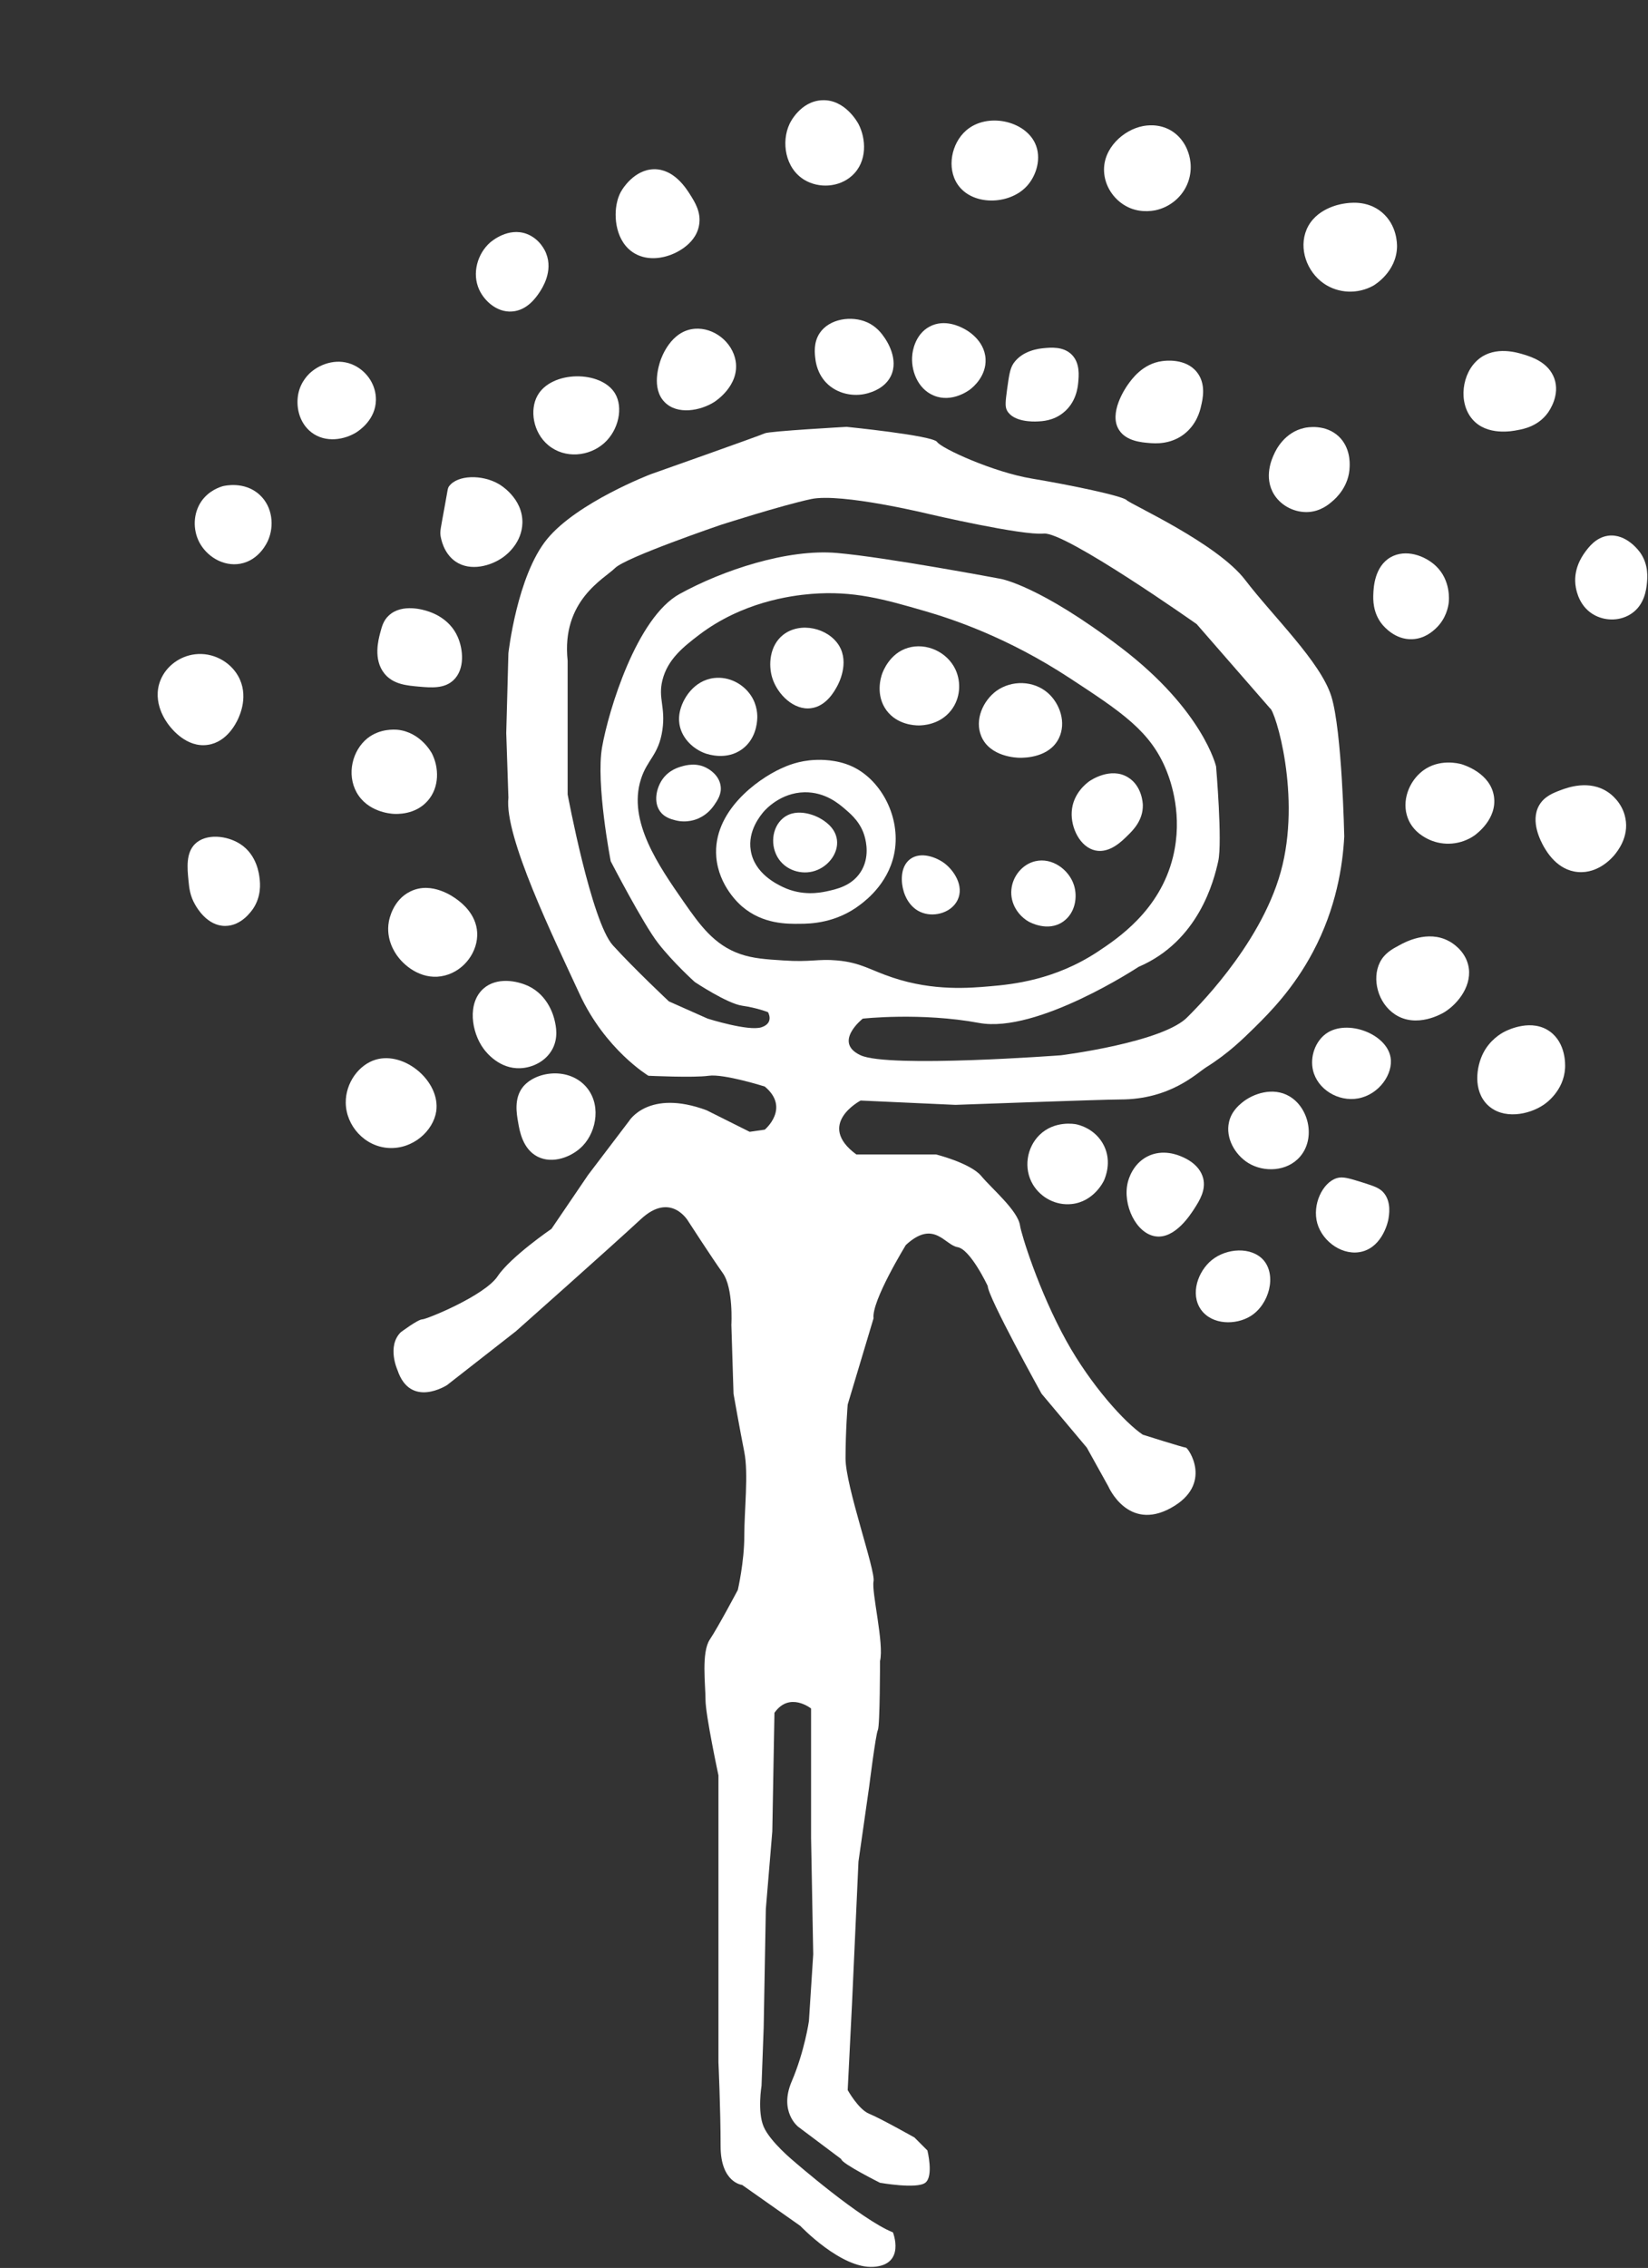 <?xml version="1.0" encoding="UTF-8"?>
<svg width="765px" height="1052px" viewBox="0 0 765 1052" version="1.1" xmlns="http://www.w3.org/2000/svg" xmlns:xlink="http://www.w3.org/1999/xlink">
    <rect x="0" y="0" width="765" height="1052" fill="#333333" stroke="none"/>
    <!-- Generator: Sketch 51.2 (57519) - http://www.bohemiancoding.com/sketch -->
    <title>Untitled 3</title>
    <desc>Created with Sketch.</desc>
    <defs></defs>
    <g id="Page-1" stroke="none" stroke-width="1" fill="none" fill-rule="evenodd">
        <g id="solman">
            <g id="Group" transform="translate(73, 46)" fill="#FFFFFF" fill-rule="nonzero">
                <path d="M545,277 C540,261 518,240 505,223 C492,206 452,188 450,186 C448,184 424,179 406,176 C388,173 364,162 362,159 C360,156 320,152 320,152 C320,152 284,154 282,155 C280,156 229,174 229,174 C229,174 195,187 181,204 C167,221 163,257 163,257 L162,294 L163,324 C161,342 184,389 196,415 C208,441 228,453 228,453 C228,453 249,454 256,453 C263,452 282,458 282,458 C294,468 282,478 282,478 L275,479 L255,469 C228,459 219,474 219,474 L200,499 L183,524 C183,524 164,537 158,546 C152,555 125,566 123,566 C121,566 113,572 113,572 C106.5,578.5 111.5,589.5 111.5,589.5 C117.5,607.5 134.5,596.5 134.5,596.5 L166.5,571.5 C166.5,571.5 210.5,532.5 224.5,519.5 C238.5,506.5 246.5,520.5 246.5,520.5 C246.5,520.5 257.5,537.5 262.5,544.5 C267.5,551.5 266.5,568.5 266.5,568.5 L267.5,600.5 C267.5,600.5 270.5,617.5 272.5,627.5 C274.5,637.5 272.5,654.5 272.5,666.5 C272.5,678.5 269.5,691.5 269.5,691.5 C269.5,691.5 260.5,708.5 256.5,714.5 C252.5,720.5 254.5,735.5 254.5,742.5 C254.5,749.5 260.5,777.5 260.5,777.5 L260.5,810.5 L260.5,910.5 C260.5,910.5 261.5,932.5 261.5,949.5 C261.5,966.5 271.5,967.5 271.5,967.5 L298.5,986.5 C298.5,986.5 317.5,1006.5 332.5,1005.5 C347.5,1004.5 341.5,989.5 341.5,989.5 C326.5,983.5 295.5,956.5 295.5,956.5 C295.5,956.5 284.5,947.5 281.5,940.5 C278.5,933.5 280.5,921.5 280.5,921.5 L281.5,894.5 L282.5,839.5 L285.5,803.5 L286.5,748.5 C293.5,738.5 303.5,746.5 303.5,746.5 L303.5,758.5 L303.5,806.5 L304.5,860.5 L302.5,891.5 C302.5,891.5 300.5,905.5 294.5,919.5 C288.5,933.5 297.5,940.5 297.5,940.5 L317.5,955.5 C317.5,957.5 335.5,966.5 335.5,966.5 C335.5,966.5 352.5,969.5 356.5,966.5 C360.5,963.5 357.5,951.5 357.5,951.5 L351.5,945.5 C351.5,945.5 335.5,936.5 330.5,934.5 C325.5,932.5 320.5,923.5 320.5,923.5 L322.5,883.5 L325.5,817.5 L330.5,782.5 C330.5,782.5 333.5,758.5 334.5,756.5 C335.5,754.5 335.5,724.5 335.5,724.5 C337.5,716.5 331.5,692.5 332.5,687.5 C333.5,682.5 319.5,643.5 319.5,630.5 C319.5,617.5 320.5,605.5 320.5,605.5 L332.5,565.5 C331.5,557.5 347.5,531.5 347.5,531.5 C360.5,519.5 365.5,531.5 371.5,532.5 C377.5,533.5 385.5,550.5 385.5,550.5 C385.5,555.5 410.5,600.5 410.5,600.5 L431.5,625.5 L441.5,643.5 C441.5,643.5 450.5,664.5 470.5,653.5 C490.5,642.5 478.5,625.5 477.5,625.5 C476.5,625.5 457.5,619.5 457.5,619.5 C449.1,613.9 433.3,596.4 422,576 C409.1,552.7 401,526.2 400.5,522.5 C399.5,515.5 387.5,505.5 382.5,499.5 C377.5,493.5 361.5,489.5 361.5,489.5 L324.5,489.5 C305.5,475.5 326.5,464.5 326.5,464.5 L370.5,466.5 C370.5,466.5 439,464 447,464 C470.3,464 482.4,451.9 487,449 C497.1,442.7 503.9,436 509.5,430.5 C516.4,423.7 527.5,412.5 536.5,395.5 C547.3,375.2 550.3,355.5 551,342 C551,342 550,293 545,277 Z M315.5,399.5 C306.6,398.7 303.4,400.4 290.5,399.5 C282.6,399 276.5,398.6 270.5,396.5 C258.5,392.3 251.9,383.1 244.5,372.5 C232.9,355.8 218.3,335 224.5,315.5 C227.4,306.2 232.8,304.3 234.5,292.5 C236,281.9 232.4,277.9 234.5,269.5 C236.9,259.8 244.3,254 251.5,248.5 C271.5,233.3 293.9,230.3 303.5,229.5 C323.3,227.9 337.5,232 356.5,237.5 C368.9,241.1 394.5,249.5 423.5,268.5 C447.6,284.3 461.1,293.1 468.5,311.5 C470.5,316.5 476.2,332.4 471.5,351.5 C465.4,376.4 445.7,389.4 436.5,395.5 C416.6,408.6 397.1,410.6 386.5,411.5 C377.2,412.3 360.4,413.8 341.5,407.5 C331.1,404.1 326.8,400.5 315.5,399.5 Z M521.5,358.5 C511.7,393.7 479.8,424.1 478.5,425.5 C467.5,437.5 419.5,443.5 419.5,443.5 C419.5,443.5 339.5,449.5 326.5,443.5 C313.5,437.5 327.5,426.5 327.5,426.5 C327.5,426.5 354.5,423.5 381.5,428.5 C408.5,433.5 455.5,402.5 455.5,402.5 C483.5,390.5 490.5,362.5 492.5,353.5 C494.5,344.5 491.5,309.5 491.5,309.5 C491.5,309.5 485.5,283.5 447.5,254.5 C409.5,225.5 391.5,222.5 391.5,222.5 C391.5,222.5 338.5,212.5 315.5,210.5 C292.5,208.5 262.5,218.5 242.5,229.5 C222.5,240.5 209.5,283.5 206.5,300.5 C203.5,317.5 210.5,353.5 210.5,353.5 C210.5,353.5 225.5,382.5 232.5,391.5 C239.5,400.5 249.5,409.5 249.5,409.5 C249.5,409.5 264.5,419.5 271.5,420.5 C278.5,421.5 283.5,423.5 283.5,423.5 C283.5,423.5 286.5,428.5 280.5,430.5 C274.5,432.5 255.5,426.5 255.5,426.5 L237.5,418.5 C237.5,418.5 221.5,403.5 211.5,392.5 C201.5,381.5 190.5,322.5 190.5,322.5 L190.5,260.5 C187.5,232.5 207.5,222.5 212.5,217.5 C217.5,212.5 261.5,197.5 261.5,197.5 C261.5,197.5 289.5,188.5 303.5,185.5 C317.5,182.5 358.5,192.5 358.5,192.5 C358.5,192.5 401.5,202.5 411.5,201.5 C421.5,200.5 482.5,243.5 482.5,243.5 L516.5,282.5 C518.9,283.4 531.3,323.3 521.5,358.5 Z" id="Shape"></path>
                <path d="M233.5,330.5 C230.2,326.1 231.7,319.5 234.5,315.5 C237.5,311.2 242,309.9 243.5,309.5 C245.2,309 250.5,307.5 255.5,310.5 C256.4,311 260.8,313.6 261.5,318.5 C262.1,322.3 260,325.3 258.5,327.5 C257.7,328.6 255.6,331.6 251.5,333.5 C250.3,334.1 245.8,335.9 240.5,334.5 C238.6,334 235.5,333.2 233.5,330.5 Z" id="Shape"></path>
                <path d="M242.5,284.5 C243.7,278.2 249.1,269.6 258.5,268.5 C265.5,267.7 272,271.3 275.5,276.5 C278.7,281.2 278.6,286.1 278.5,287.5 C278.4,289.5 277.8,296.9 271.5,301.5 C264.3,306.8 255.7,303.9 254.5,303.5 C249.1,301.6 243.8,296.9 242.5,290.5 C242.4,289.9 241.9,287.6 242.5,284.5 Z" id="Shape"></path>
                <path d="M290.5,248.5 C298.5,242.2 311.5,245.3 316.5,253.5 C321.4,261.6 316.2,271.3 315.5,272.5 C314.4,274.5 310.6,281.6 303.5,282.5 C295.5,283.6 287.9,276.1 285.5,268.5 C283.6,262.5 284.2,253.5 290.5,248.5 Z" id="Shape"></path>
                <path d="M348.5,254.5 C356.9,252 366.6,256.3 370.5,264.5 C373.3,270.5 372.8,278 368.5,283.5 C363.2,290.3 355.1,290.5 353.5,290.5 C351.3,290.5 343.4,290.1 338.5,283.5 C333.3,276.4 335.9,268.1 336.5,266.5 C336.9,265.4 340,257 348.5,254.5 Z" id="Shape"></path>
                <path d="M389.5,274.5 C396.6,269.4 406.8,269.6 413.5,275.5 C419,280.4 422.1,289.2 418.5,296.5 C414.1,305.4 402.8,305.5 400.5,305.5 C398.9,305.5 386.5,305.1 382.5,295.5 C379.3,287.8 383.4,279 389.5,274.5 Z" id="Shape"></path>
                <path d="M432.5,316.5 C433.3,315.9 442.5,309.7 450.5,314.5 C457.2,318.5 457.5,326.8 457.5,327.5 C457.6,334.4 453.1,339 450.5,341.5 C447.8,344.2 442.1,349.9 435.5,348.5 C428.4,347 424,338 424.5,330.5 C425,321.9 431.7,317.1 432.5,316.5 Z" id="Shape"></path>
                <path d="M349.5,352.5 C354.5,348.8 361.8,351.7 365.5,354.5 C369.7,357.7 374.7,364.9 371.5,371.5 C368.7,377.2 361.2,379.4 355.5,377.5 C348.9,375.4 346.8,368.6 346.5,367.5 C345.3,363.7 344.6,356.2 349.5,352.5 Z" id="Shape"></path>
                <path d="M407.5,353.5 C415.4,351.6 423.2,357.4 425.5,364.5 C427.3,370 426.2,377.5 420.5,381.5 C413.4,386.5 404.9,381.7 404.5,381.5 C399.8,378.8 395.8,373.2 396.5,366.5 C397.1,360.4 401.6,354.9 407.5,353.5 Z" id="Shape"></path>
                <path d="M322.5,309.5 C315.3,306.2 307.7,306.4 305.5,306.5 C297.7,306.8 292.1,309.3 289.5,310.5 C278.4,315.6 257.8,330.5 259.5,351.5 C260.6,365 270.3,373.5 271.5,374.5 C281.1,382.7 292.3,382.6 298.5,382.5 C303.2,382.5 315.3,382.2 326.5,373.5 C329.4,371.3 340.6,362.6 342.5,347.5 C344.5,331.6 335.4,315.4 322.5,309.5 Z M326.5,358.5 C322.3,365 315.2,366.5 310.5,367.5 C307.6,368.1 299.4,369.7 290.5,365.5 C287.6,364.1 277.2,359.2 275.5,348.5 C274,339.3 280.1,332.2 281.5,330.5 C282.4,329.5 289.3,321.7 300.5,321.5 C310.1,321.4 316.4,326.8 319.5,329.5 C322.3,331.9 326.8,335.8 328.5,342.5 C328.9,344.1 330.9,351.7 326.5,358.5 Z" id="Shape"></path>
                <path d="M290.5,333.5 C297.2,328 306.7,333 307.5,333.5 C309.1,334.4 314.7,337.5 315.5,343.5 C316.3,349.6 311.8,355.3 306.5,357.5 C300.5,360.1 292.6,358.4 288.5,352.5 C284.4,346.5 285.2,337.9 290.5,333.5 Z" id="Shape"></path>
                <path d="M87.5,465.5 C87.4,456.3 93.6,447.8 101.5,445.5 C114.9,441.6 131.5,455.7 129.5,469.5 C128.1,478.6 118.7,487.1 107.5,486.5 C96.3,485.9 87.6,476.2 87.5,465.5 Z" id="Shape"></path>
                <path d="M169.5,458.5 C175.1,451.1 190.1,448.8 198.5,457.5 C206.2,465.5 204.2,478.5 197.5,485.5 C192.5,490.7 183.5,494.1 176.5,490.5 C169.7,487 168.2,478.8 167.5,474.5 C166.8,470.6 165.6,463.7 169.5,458.5 Z" id="Shape"></path>
                <path d="M151.5,412.5 C157.6,407.2 166.9,408.8 172.5,411.5 C181.5,415.9 184,425.2 184.5,427.5 C185.1,430.1 186.2,435.3 183.5,440.5 C180.4,446.4 174,449.3 168.5,449.5 C158.9,449.9 152.8,442.3 151.5,440.5 C145.8,432.8 143.8,419.2 151.5,412.5 Z" id="Shape"></path>
                <path d="M117.5,367.5 C127.5,362.6 137.7,370.1 139.5,371.5 C141.5,373 148,378.1 148.5,386.5 C149,395.3 142.6,404.2 133.5,406.5 C123.9,409 115.5,403 111.5,397.5 C110.4,396 106,389.8 107.5,381.5 C107.7,380.4 109.4,371.4 117.5,367.5 Z" id="Shape"></path>
                <path d="M14.5,362.5 C13.9,356.5 13.3,349.7 17.5,345.5 C22.6,340.5 32.3,341.5 38.5,345.5 C46.3,350.5 47.3,359.6 47.5,361.5 C47.8,363.9 48.3,369.8 44.5,375.5 C43.7,376.6 39.1,383.5 31.5,383.5 C23.3,383.5 18.5,375.3 17.5,373.5 C15.2,369.5 14.8,365.8 14.5,362.5 Z" id="Shape"></path>
                <path d="M1.5,269.5 C4.2,262.8 10.7,258.3 17.5,257.5 C25.6,256.5 33.6,260.7 37.5,267.5 C42.7,276.6 38.2,285.9 37.5,287.5 C36.6,289.4 32.4,298.2 23.5,299.5 C13.6,301 6.6,291.9 5.5,290.5 C4.4,289.1 -2.7,279.9 1.5,269.5 Z" id="Shape"></path>
                <path d="M30.5,179.5 C31,179.4 40.4,177 47.5,183.5 C53.6,189.1 54.3,198 51.5,204.5 C51.1,205.5 47.4,213.9 38.5,215.5 C30.5,216.9 22.9,212 19.5,205.5 C16.5,199.7 16.6,192.2 20.5,186.5 C24,181.5 29.1,179.9 30.5,179.5 Z" id="Shape"></path>
                <path d="M71.5,126.5 C76.2,122.5 84.2,119.9 91.5,123.5 C97.4,126.4 101.6,132.6 101.5,139.5 C101.4,148.7 93.7,153.7 92.5,154.5 C87.1,157.9 78.2,159.7 71.5,154.5 C65.6,149.9 64.3,142.2 65.5,136.5 C66.7,130.8 70.4,127.4 71.5,126.5 Z" id="Shape"></path>
                <path d="M97.5,296.5 C103.3,291.9 110,292.4 111.5,292.5 C122.2,293.6 127.2,303 127.5,303.5 C130.8,310 131.1,319.2 125.5,325.5 C119.7,332.1 111,331.6 109.5,331.5 C108.3,331.4 97.6,330.7 92.5,321.5 C87.9,313.1 90.5,302.2 97.5,296.5 Z" id="Shape"></path>
                <path d="M107.5,239.5 C113.7,233.7 124,237 125.5,237.5 C127.1,238 135.7,240.7 139.5,249.5 C142,255.2 142.9,264.4 137.5,269.5 C133.3,273.5 127.2,273 121.5,272.5 C115.9,272 109.6,271.5 105.5,266.5 C100.1,259.9 102.7,250.6 103.5,247.5 C104.3,244.5 105,241.8 107.5,239.5 Z" id="Shape"></path>
                <path d="M135.5,179.5 C139.4,174.3 150.7,174 158.5,178.5 C159.4,179 169.7,185.2 169.5,196.5 C169.3,205.8 162.2,211.3 160.5,212.5 C154.9,216.5 145.4,219.2 138.5,214.5 C132.8,210.6 131.7,203.7 131.5,202.5 C131.2,200.3 131.5,199.6 133.5,188.5 C134.9,180.8 134.8,180.4 135.5,179.5 Z" id="Shape"></path>
                <path d="M154.5,66.5 C155.2,65.9 162.9,59.3 171.5,62.5 C177.6,64.8 180.1,70.4 180.5,71.5 C183.9,79.9 178.6,87.8 177.5,89.5 C175.9,91.9 171.7,98.1 164.5,98.5 C157.6,98.9 151.9,93.6 149.5,88.5 C145.9,80.8 148.7,71.6 154.5,66.5 Z" id="Shape"></path>
                <path d="M176.5,137.5 C183,125.8 206,125.7 212.5,136.5 C216.4,143 214.2,153.5 207.5,159.5 C200.5,165.8 189.2,166.9 181.5,160.5 C174.4,154.6 172.8,144.1 176.5,137.5 Z" id="Shape"></path>
                <path d="M233.5,121.5 C234,120 238.3,107.4 249.5,106.5 C258.3,105.8 267,112.6 268.5,121.5 C270.3,132.8 259.3,140 258.5,140.5 C252.2,144.5 241.4,146.6 235.5,140.5 C229.2,134.1 233,123.1 233.5,121.5 Z" id="Shape"></path>
                <path d="M215.5,42.5 C215.8,41.9 221.3,32.7 230.5,32.5 C239.8,32.3 245.5,41.3 247.5,44.5 C249.5,47.7 252.6,52.5 251.5,58.5 C249.8,68.3 238.6,72.2 237.5,72.5 C235.8,73.1 228.3,75.5 221.5,71.5 C212.9,66.4 211.7,54.6 213.5,47.5 C214.1,44.9 215.1,43.1 215.5,42.5 Z" id="Shape"></path>
                <path d="M293.5,11.5 C293.8,10.8 298.6,1 308.5,0.5 C319.2,-0.1 325.1,10.8 325.5,11.5 C329,18.2 329.8,28.9 322.5,35.5 C316.4,41 307.1,41.4 300.5,37.5 C291.4,32.1 289.6,19.8 293.5,11.5 Z" id="Shape"></path>
                <path d="M375.5,14.5 C385.2,6.1 402.6,9.9 407.5,20.5 C410.6,27.2 408.2,35.5 403.5,40.5 C395.3,49.2 378.2,49.5 371.5,39.5 C366.4,31.9 368.6,20.5 375.5,14.5 Z" id="Shape"></path>
                <path d="M439.5,33.5 C439,22.7 448.6,14.2 457.5,12.5 C459.1,12.2 464.8,11.2 470.5,14.5 C475.9,17.7 477.9,22.7 478.5,24.5 C479,25.8 481,31.7 478.5,38.5 C476.1,45.1 470.3,50 463.5,51.5 C461.5,51.9 455.5,52.9 449.5,49.5 C443.7,46.2 439.8,40.1 439.5,33.5 Z" id="Shape"></path>
                <path d="M307.5,108.5 C312,101.8 322.3,100.3 329.5,103.5 C334,105.5 336.4,108.9 337.5,110.5 C338.5,111.9 344.4,120.6 340.5,128.5 C337.6,134.3 331.3,136 329.5,136.5 C323.2,138.2 315.5,136.7 310.5,131.5 C306.5,127.3 305.7,122.3 305.5,120.5 C305.2,118.2 304.5,113 307.5,108.5 Z" id="Shape"></path>
                <path d="M358.5,105.5 C365.6,101.7 373,105.7 374.5,106.5 C375.7,107.1 384,111.6 384.5,120.5 C384.9,128.4 378.8,133.5 377.5,134.5 C376.9,135 369,141 360.5,137.5 C352.7,134.3 349.7,125.3 350.5,118.5 C350.6,117.3 351.6,109.2 358.5,105.5 Z" id="Shape"></path>
                <path d="M397.5,122.5 C401.7,116.5 409.4,115.7 411.5,115.5 C414.7,115.2 420.6,114.6 424.5,118.5 C428.4,122.4 427.8,128.3 427.5,131.5 C427.3,133.6 426.6,140.7 420.5,145.5 C415.9,149.2 410.8,149.4 408.5,149.5 C406.6,149.6 397.5,149.8 394.5,144.5 C393.4,142.6 393.8,139.9 394.5,134.5 C395.4,128.2 395.8,125 397.5,122.5 Z" id="Shape"></path>
                <path d="M450.5,132.5 C452.2,130.1 457.3,122.7 466.5,121.5 C467.9,121.3 477.3,120.1 482.5,126.5 C487,132 485.3,139.2 484.5,142.5 C484,144.8 482.4,151 476.5,155.5 C470.1,160.3 463.1,159.7 460.5,159.5 C456.8,159.2 449.8,158.6 446.5,153.5 C441.4,145.7 449.5,133.9 450.5,132.5 Z" id="Shape"></path>
                <path d="M533.5,60.5 C537.6,50.8 548.7,48.8 550.5,48.5 C552.9,48.1 561.5,46.6 568.5,52.5 C575.6,58.5 575.5,67.2 575.5,68.5 C575.2,80.2 565,86.2 564.5,86.5 C557.3,90.5 548.3,90.2 541.5,85.5 C533.6,80 529.8,69.3 533.5,60.5 Z" id="Shape"></path>
                <path d="M518.5,183.5 C513.4,175.4 517.5,166.6 518.5,164.5 C519.2,162.9 523.2,154.5 532.5,152.5 C533.7,152.2 542.3,150.6 548.5,156.5 C553.7,161.5 553.6,168.4 553.5,170.5 C553.3,179.5 547.2,185.1 545.5,186.5 C543.8,188 540.1,191.1 534.5,191.5 C528.5,191.9 522,189 518.5,183.5 Z" id="Shape"></path>
                <path d="M613.5,120.5 C621.2,114.3 631.6,117.6 634.5,118.5 C638.1,119.6 645.8,122.1 648.5,129.5 C651.3,137.3 646.2,144.5 645.5,145.5 C641,151.7 634.3,153 631.5,153.5 C629.1,154 617.2,156.3 610.5,148.5 C603.8,140.8 605.5,126.9 613.5,120.5 Z" id="Shape"></path>
                <path d="M572.5,212.5 C579.5,208.5 588.4,211.7 593.5,216.5 C600.6,223.2 599.6,232.6 599.5,233.5 C599.3,235.4 598.3,241 593.5,245.5 C592.2,246.7 588.4,250.3 582.5,250.5 C574.6,250.8 569.5,244.7 568.5,243.5 C564.2,238.1 564.4,232 564.5,229.5 C564.6,226.7 565,216.8 572.5,212.5 Z" id="Shape"></path>
                <path d="M662.5,210.5 C664.3,208 667.7,203.3 673.5,202.5 C682.1,201.4 688,209.8 688.5,210.5 C692.4,216.2 691.7,222.3 691.5,224.5 C691.2,227.5 690.4,234.4 684.5,238.5 C679.5,242 672.8,242.2 667.5,239.5 C660.2,235.8 658.8,228.1 658.5,226.5 C657,218.3 661.4,212.1 662.5,210.5 Z" id="Shape"></path>
                <path d="M587.5,311.5 C595.1,305.8 604.1,308.1 605.5,308.5 C606.4,308.8 618.9,312.5 620.5,323.5 C622,333.9 612.4,340.8 611.5,341.5 C605.2,345.9 597.1,346.5 590.5,343.5 C589,342.8 583,340.1 580.5,333.5 C577.5,325.6 581,316.4 587.5,311.5 Z" id="Shape"></path>
                <path d="M651.5,320.5 C654.4,319.4 664.8,315.5 673.5,321.5 C674.6,322.2 680.1,326.2 681.5,333.5 C683.3,342.4 677.6,349.1 676.5,350.5 C675.5,351.7 669.1,359.3 659.5,358.5 C649.8,357.7 644.9,348.9 643.5,346.5 C642.5,344.6 637.1,335.1 641.5,327.5 C643.9,323.4 648,321.8 651.5,320.5 Z" id="Shape"></path>
                <path d="M409.5,480.5 C416.5,473.6 426,475.4 426.5,475.5 C427.6,475.7 435.6,477.5 439.5,485.5 C443.2,493.1 440,500.3 439.5,501.5 C439.2,502.2 434.7,511.4 424.5,512.5 C417.2,513.3 410.2,509.6 406.5,503.5 C402,496 403.6,486.3 409.5,480.5 Z" id="Shape"></path>
                <path d="M459.5,490.5 C466.8,486.7 474.1,489.9 475.5,490.5 C477.4,491.3 483.8,494.1 485.5,500.5 C486.9,506 483.8,510.9 481.5,514.5 C479.5,517.6 472.4,528.7 463.5,527.5 C454.4,526.3 448,512.8 450.5,502.5 C450.9,500.9 452.8,494 459.5,490.5 Z" id="Shape"></path>
                <path d="M503.5,465.5 C508.7,461.2 518,458.1 525.5,462.5 C534.6,467.8 537.8,482 530.5,490.5 C524.5,497.5 513.7,497.9 506.5,493.5 C500.3,489.7 495.8,481.9 497.5,474.5 C498.6,469.5 502.2,466.6 503.5,465.5 Z" id="Shape"></path>
                <path d="M542.5,433.5 C552.2,426.5 570.7,433.5 572.5,444.5 C573.8,452.1 567.2,461.7 557.5,463.5 C548.2,465.2 538.6,459.3 536.5,450.5 C535,444.1 537.6,437.1 542.5,433.5 Z" id="Shape"></path>
                <path d="M567.5,400.5 C569.6,396.2 573.3,394.2 576.5,392.5 C579.2,391 589.8,385.3 599.5,390.5 C600.9,391.2 606.8,394.7 608.5,401.5 C610.8,410.6 604.1,419.4 597.5,423.5 C596.5,424.1 584.6,431.2 574.5,424.5 C566.5,419.2 563.8,408 567.5,400.5 Z" id="Shape"></path>
                <path d="M615.5,442.5 C618.6,436.4 623.7,433.4 625.5,432.5 C627.3,431.6 638.1,426.4 646.5,432.5 C653.9,437.9 653.6,447.7 653.5,449.5 C652.9,460 644.6,465.8 643.5,466.5 C636.7,471.1 624.7,473.5 617.5,466.5 C610.7,459.8 612.3,448.8 615.5,442.5 Z" id="Shape"></path>
                <path d="M547.5,500.5 C550.3,499.6 553.4,500.6 559.5,502.5 C564.8,504.2 567.5,505 569.5,507.5 C572.9,511.8 571.8,517.6 571.5,519.5 C571.4,520.3 569,531.9 559.5,534.5 C550.7,536.9 541,530.2 538.5,521.5 C536,512.7 541,502.5 547.5,500.5 Z" id="Shape"></path>
                <path d="M484.5,561.5 C479.3,554.1 483.2,543.6 489.5,538.5 C496.4,532.9 507.9,532.2 513.5,538.5 C519.7,545.6 516.2,559.1 507.5,564.5 C500.7,568.7 489.7,568.7 484.5,561.5 Z" id="Shape"></path>
            </g>
            <g id="Group"></g>
        </g>
    </g>
</svg>